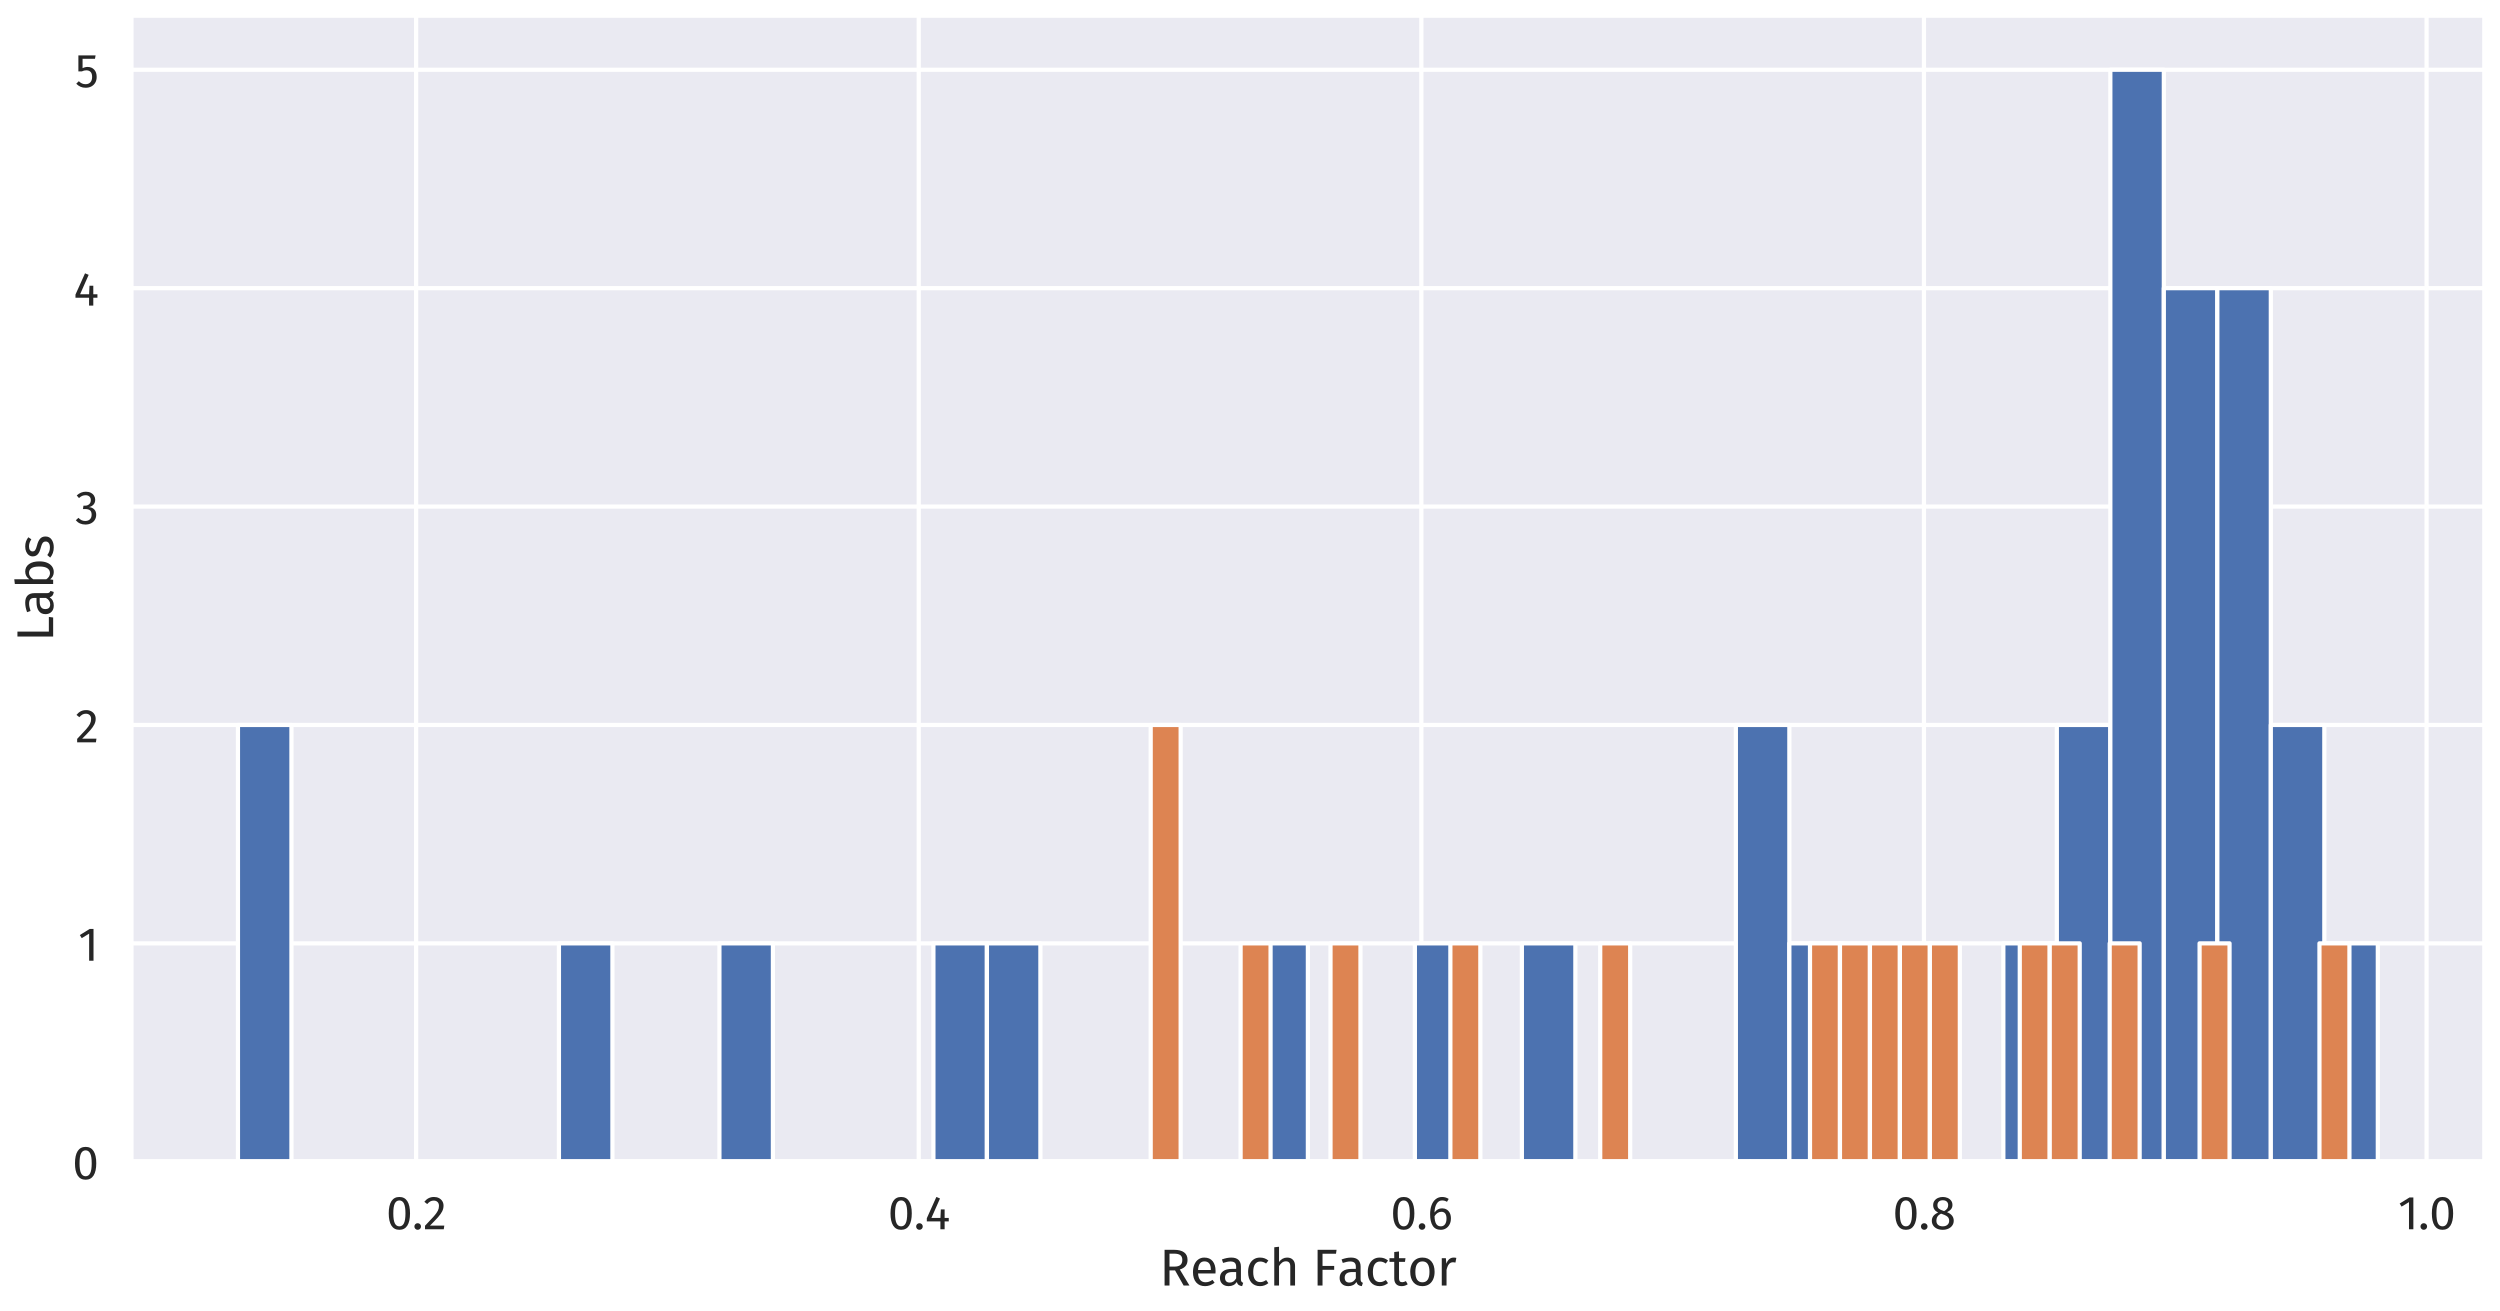 <?xml version="1.0" encoding="utf-8" standalone="no"?>
<!DOCTYPE svg PUBLIC "-//W3C//DTD SVG 1.1//EN"
  "http://www.w3.org/Graphics/SVG/1.1/DTD/svg11.dtd">
<svg height="621.797pt" version="1.1" viewBox="0 0 1185.287 621.797" width="1185.287pt" xmlns="http://www.w3.org/2000/svg" xmlns:xlink="http://www.w3.org/1999/xlink">
 <defs>
  <style type="text/css">*{stroke-linecap:butt;stroke-linejoin:round;}</style>
 </defs>
 <g id="figure_1">
  <g id="patch_1">
   <path d="M 0 621.797 
L 1185.287 621.797 
L 1185.287 0 
L 0 0 
z
" style="fill:#ffffff;"/>
  </g>
  <g id="axes_1">
   <g id="patch_2">
    <path d="M 62.087 550.8 
L 1178.087 550.8 
L 1178.087 7.2 
L 62.087 7.2 
z
" style="fill:#eaeaf2;"/>
   </g>
   <g id="matplotlib.axis_1">
    <g id="xtick_1">
     <g id="line2d_1">
      <path clip-path="url(#pd896077e9e)" d="M 197.29 550.8 
L 197.29 7.2 
" style="fill:none;stroke:#ffffff;stroke-linecap:round;stroke-width:2;"/>
     </g>
     <g id="text_1">
      <!-- 0.2 -->
      <g style="fill:#262626;" transform="translate(183.067 582.8)scale(0.22 -0.22)">
       <defs>
        <path d="M 1786 4346 
Q 2496 4346 2857 3779 
Q 3219 3213 3219 2138 
Q 3219 1062 2857 492 
Q 2496 -77 1786 -77 
Q 1075 -77 713 492 
Q 352 1062 352 2138 
Q 352 3213 713 3779 
Q 1075 4346 1786 4346 
z
M 1786 3878 
Q 1370 3878 1168 3468 
Q 966 3059 966 2138 
Q 966 1216 1168 803 
Q 1370 390 1786 390 
Q 2195 390 2400 803 
Q 2605 1216 2605 2138 
Q 2605 3053 2400 3465 
Q 2195 3878 1786 3878 
z
" id="FiraSans-Regular-30" transform="scale(0.016)"/>
        <path d="M 762 813 
Q 954 813 1082 685 
Q 1210 557 1210 371 
Q 1210 186 1082 54 
Q 954 -77 762 -77 
Q 576 -77 448 54 
Q 320 186 320 371 
Q 320 557 448 685 
Q 576 813 762 813 
z
" id="FiraSans-Regular-2e" transform="scale(0.016)"/>
        <path d="M 1459 4346 
Q 1843 4346 2134 4192 
Q 2426 4038 2586 3772 
Q 2746 3507 2746 3174 
Q 2746 2784 2570 2425 
Q 2394 2067 2029 1651 
Q 1664 1235 922 493 
L 2848 493 
L 2778 0 
L 250 0 
L 250 467 
Q 1107 1357 1465 1769 
Q 1824 2182 1977 2489 
Q 2131 2797 2131 3149 
Q 2131 3482 1939 3670 
Q 1747 3859 1427 3859 
Q 1165 3859 966 3750 
Q 768 3642 544 3392 
L 160 3699 
Q 422 4026 742 4186 
Q 1062 4346 1459 4346 
z
" id="FiraSans-Regular-32" transform="scale(0.016)"/>
       </defs>
       <use xlink:href="#FiraSans-Regular-30"/>
       <use x="55.8" xlink:href="#FiraSans-Regular-2e"/>
       <use x="79.8" xlink:href="#FiraSans-Regular-32"/>
      </g>
     </g>
    </g>
    <g id="xtick_2">
     <g id="line2d_2">
      <path clip-path="url(#pd896077e9e)" d="M 435.586 550.8 
L 435.586 7.2 
" style="fill:none;stroke:#ffffff;stroke-linecap:round;stroke-width:2;"/>
     </g>
     <g id="text_2">
      <!-- 0.4 -->
      <g style="fill:#262626;" transform="translate(420.956 582.8)scale(0.22 -0.22)">
       <defs>
        <path d="M 3213 1523 
L 3213 1056 
L 2656 1056 
L 2656 0 
L 2086 0 
L 2086 1056 
L 256 1056 
L 256 1478 
L 1542 4346 
L 2035 4141 
L 877 1523 
L 2093 1523 
L 2144 2675 
L 2656 2675 
L 2656 1523 
L 3213 1523 
z
" id="FiraSans-Regular-34" transform="scale(0.016)"/>
       </defs>
       <use xlink:href="#FiraSans-Regular-30"/>
       <use x="55.8" xlink:href="#FiraSans-Regular-2e"/>
       <use x="79.8" xlink:href="#FiraSans-Regular-34"/>
      </g>
     </g>
    </g>
    <g id="xtick_3">
     <g id="line2d_3">
      <path clip-path="url(#pd896077e9e)" d="M 673.882 550.8 
L 673.882 7.2 
" style="fill:none;stroke:#ffffff;stroke-linecap:round;stroke-width:2;"/>
     </g>
     <g id="text_3">
      <!-- 0.6 -->
      <g style="fill:#262626;" transform="translate(659.242 582.8)scale(0.22 -0.22)">
       <defs>
        <path d="M 1971 2816 
Q 2298 2816 2566 2662 
Q 2835 2509 2995 2201 
Q 3155 1894 3155 1453 
Q 3155 998 2972 649 
Q 2790 301 2480 112 
Q 2170 -77 1792 -77 
Q 1043 -77 697 476 
Q 352 1030 352 2010 
Q 352 2707 547 3235 
Q 742 3763 1107 4054 
Q 1472 4346 1971 4346 
Q 2458 4346 2854 4083 
L 2624 3693 
Q 2323 3878 1965 3878 
Q 1504 3878 1235 3436 
Q 966 2995 941 2253 
Q 1338 2816 1971 2816 
z
M 1792 390 
Q 2163 390 2361 672 
Q 2560 954 2560 1434 
Q 2560 2349 1869 2349 
Q 1587 2349 1350 2192 
Q 1114 2035 947 1760 
Q 966 1056 1168 723 
Q 1370 390 1792 390 
z
" id="FiraSans-Regular-36" transform="scale(0.016)"/>
       </defs>
       <use xlink:href="#FiraSans-Regular-30"/>
       <use x="55.8" xlink:href="#FiraSans-Regular-2e"/>
       <use x="79.8" xlink:href="#FiraSans-Regular-36"/>
      </g>
     </g>
    </g>
    <g id="xtick_4">
     <g id="line2d_4">
      <path clip-path="url(#pd896077e9e)" d="M 912.178 550.8 
L 912.178 7.2 
" style="fill:none;stroke:#ffffff;stroke-linecap:round;stroke-width:2;"/>
     </g>
     <g id="text_4">
      <!-- 0.8 -->
      <g style="fill:#262626;" transform="translate(897.34 582.8)scale(0.22 -0.22)">
       <defs>
        <path d="M 2336 2298 
Q 3238 1933 3238 1146 
Q 3238 794 3049 515 
Q 2861 237 2521 80 
Q 2182 -77 1754 -77 
Q 1318 -77 985 76 
Q 653 230 470 505 
Q 288 781 288 1133 
Q 288 1530 502 1798 
Q 717 2067 1133 2246 
Q 794 2419 630 2665 
Q 467 2912 467 3245 
Q 467 3590 649 3840 
Q 832 4090 1129 4218 
Q 1427 4346 1766 4346 
Q 2099 4346 2396 4224 
Q 2694 4102 2880 3856 
Q 3066 3610 3066 3264 
Q 3066 2944 2886 2713 
Q 2707 2483 2336 2298 
z
M 1766 3904 
Q 1434 3904 1238 3731 
Q 1043 3558 1043 3238 
Q 1043 2931 1232 2771 
Q 1421 2611 1837 2477 
L 1946 2438 
Q 2234 2605 2362 2790 
Q 2490 2976 2490 3245 
Q 2490 3546 2301 3725 
Q 2112 3904 1766 3904 
z
M 1760 390 
Q 2157 390 2390 595 
Q 2624 800 2624 1139 
Q 2624 1370 2534 1526 
Q 2445 1683 2246 1801 
Q 2048 1920 1690 2042 
L 1530 2099 
Q 1210 1946 1056 1712 
Q 902 1478 902 1133 
Q 902 781 1132 585 
Q 1363 390 1760 390 
z
" id="FiraSans-Regular-38" transform="scale(0.016)"/>
       </defs>
       <use xlink:href="#FiraSans-Regular-30"/>
       <use x="55.8" xlink:href="#FiraSans-Regular-2e"/>
       <use x="79.8" xlink:href="#FiraSans-Regular-38"/>
      </g>
     </g>
    </g>
    <g id="xtick_5">
     <g id="line2d_5">
      <path clip-path="url(#pd896077e9e)" d="M 1150.474 550.8 
L 1150.474 7.2 
" style="fill:none;stroke:#ffffff;stroke-linecap:round;stroke-width:2;"/>
     </g>
     <g id="text_5">
      <!-- 1.0 -->
      <g style="fill:#262626;" transform="translate(1136.934 582.8)scale(0.22 -0.22)">
       <defs>
        <path d="M 2067 4282 
L 2067 0 
L 1478 0 
L 1478 3654 
L 480 3046 
L 224 3462 
L 1549 4282 
L 2067 4282 
z
" id="FiraSans-Regular-31" transform="scale(0.016)"/>
       </defs>
       <use xlink:href="#FiraSans-Regular-31"/>
       <use x="43.3" xlink:href="#FiraSans-Regular-2e"/>
       <use x="67.3" xlink:href="#FiraSans-Regular-30"/>
      </g>
     </g>
    </g>
    <g id="text_6">
     <!-- Reach Factor -->
     <g style="fill:#262626;" transform="translate(549.684 609.485)scale(0.24 -0.24)">
      <defs>
       <path d="M 1933 1869 
L 1248 1869 
L 1248 0 
L 640 0 
L 640 4410 
L 1798 4410 
Q 2624 4410 3049 4096 
Q 3475 3782 3475 3162 
Q 3475 2701 3238 2413 
Q 3002 2125 2522 1978 
L 3712 0 
L 2989 0 
L 1933 1869 
z
M 1862 2336 
Q 2342 2336 2585 2531 
Q 2829 2726 2829 3162 
Q 2829 3571 2582 3753 
Q 2336 3936 1792 3936 
L 1248 3936 
L 1248 2336 
L 1862 2336 
z
" id="FiraSans-Regular-52" transform="scale(0.016)"/>
       <path d="M 3155 1786 
Q 3155 1638 3142 1485 
L 992 1485 
Q 1030 928 1273 665 
Q 1517 403 1901 403 
Q 2144 403 2349 473 
Q 2554 544 2778 698 
L 3034 346 
Q 2496 -77 1856 -77 
Q 1152 -77 758 384 
Q 365 845 365 1651 
Q 365 2176 534 2582 
Q 704 2989 1021 3219 
Q 1338 3450 1766 3450 
Q 2438 3450 2796 3008 
Q 3155 2566 3155 1786 
z
M 2573 1958 
Q 2573 2458 2374 2720 
Q 2176 2982 1779 2982 
Q 1056 2982 992 1920 
L 2573 1920 
L 2573 1958 
z
" id="FiraSans-Regular-65" transform="scale(0.016)"/>
       <path d="M 2880 787 
Q 2880 582 2950 483 
Q 3021 384 3162 333 
L 3027 -77 
Q 2765 -45 2605 70 
Q 2445 186 2368 429 
Q 2029 -77 1363 -77 
Q 864 -77 576 204 
Q 288 486 288 941 
Q 288 1478 675 1766 
Q 1062 2054 1773 2054 
L 2291 2054 
L 2291 2304 
Q 2291 2662 2118 2816 
Q 1946 2970 1587 2970 
Q 1216 2970 678 2790 
L 531 3219 
Q 1158 3450 1696 3450 
Q 2291 3450 2585 3158 
Q 2880 2867 2880 2330 
L 2880 787 
z
M 1498 365 
Q 2003 365 2291 890 
L 2291 1664 
L 1850 1664 
Q 915 1664 915 973 
Q 915 672 1062 518 
Q 1210 365 1498 365 
z
" id="FiraSans-Regular-61" transform="scale(0.016)"/>
       <path d="M 1837 3450 
Q 2138 3450 2387 3363 
Q 2637 3277 2867 3085 
L 2586 2714 
Q 2406 2842 2236 2902 
Q 2067 2963 1862 2963 
Q 1453 2963 1225 2636 
Q 998 2310 998 1670 
Q 998 1030 1222 726 
Q 1446 422 1862 422 
Q 2061 422 2227 483 
Q 2394 544 2598 678 
L 2867 294 
Q 2406 -77 1837 -77 
Q 1152 -77 758 384 
Q 365 845 365 1658 
Q 365 2195 544 2598 
Q 723 3002 1052 3226 
Q 1382 3450 1837 3450 
z
" id="FiraSans-Regular-63" transform="scale(0.016)"/>
       <path d="M 2195 3450 
Q 2656 3450 2915 3174 
Q 3174 2899 3174 2419 
L 3174 0 
L 2586 0 
L 2586 2336 
Q 2586 2694 2448 2841 
Q 2310 2989 2048 2989 
Q 1786 2989 1581 2835 
Q 1376 2682 1197 2400 
L 1197 0 
L 608 0 
L 608 4723 
L 1197 4787 
L 1197 2906 
Q 1594 3450 2195 3450 
z
" id="FiraSans-Regular-68" transform="scale(0.016)"/>
       <path id="FiraSans-Regular-20" transform="scale(0.016)"/>
       <path d="M 640 0 
L 640 4410 
L 2982 4410 
L 2912 3923 
L 1248 3923 
L 1248 2419 
L 2688 2419 
L 2688 1939 
L 1248 1939 
L 1248 0 
L 640 0 
z
" id="FiraSans-Regular-46" transform="scale(0.016)"/>
       <path d="M 2310 154 
Q 1978 -77 1555 -77 
Q 1126 -77 886 169 
Q 646 416 646 883 
L 646 2918 
L 58 2918 
L 58 3373 
L 646 3373 
L 646 4134 
L 1235 4205 
L 1235 3373 
L 2035 3373 
L 1971 2918 
L 1235 2918 
L 1235 909 
Q 1235 646 1328 528 
Q 1421 410 1638 410 
Q 1837 410 2086 544 
L 2310 154 
z
" id="FiraSans-Regular-74" transform="scale(0.016)"/>
       <path d="M 1875 3450 
Q 2586 3450 2979 2976 
Q 3373 2502 3373 1690 
Q 3373 1165 3193 765 
Q 3014 365 2675 144 
Q 2336 -77 1869 -77 
Q 1158 -77 761 396 
Q 365 870 365 1683 
Q 365 2208 544 2608 
Q 723 3008 1062 3229 
Q 1402 3450 1875 3450 
z
M 1875 2976 
Q 998 2976 998 1683 
Q 998 397 1869 397 
Q 2739 397 2739 1690 
Q 2739 2976 1875 2976 
z
" id="FiraSans-Regular-6f" transform="scale(0.016)"/>
       <path d="M 2074 3450 
Q 2253 3450 2406 3411 
L 2298 2835 
Q 2144 2874 2003 2874 
Q 1690 2874 1498 2643 
Q 1306 2413 1197 1926 
L 1197 0 
L 608 0 
L 608 3373 
L 1114 3373 
L 1171 2688 
Q 1306 3066 1536 3258 
Q 1766 3450 2074 3450 
z
" id="FiraSans-Regular-72" transform="scale(0.016)"/>
      </defs>
      <use xlink:href="#FiraSans-Regular-52"/>
      <use x="60.5" xlink:href="#FiraSans-Regular-65"/>
      <use x="115" xlink:href="#FiraSans-Regular-61"/>
      <use x="169.4" xlink:href="#FiraSans-Regular-63"/>
      <use x="217.2" xlink:href="#FiraSans-Regular-68"/>
      <use x="275.8" xlink:href="#FiraSans-Regular-20"/>
      <use x="302.3" xlink:href="#FiraSans-Regular-46"/>
      <use x="351.4" xlink:href="#FiraSans-Regular-61"/>
      <use x="405.8" xlink:href="#FiraSans-Regular-63"/>
      <use x="453.6" xlink:href="#FiraSans-Regular-74"/>
      <use x="489.7" xlink:href="#FiraSans-Regular-6f"/>
      <use x="548.1" xlink:href="#FiraSans-Regular-72"/>
     </g>
    </g>
   </g>
   <g id="matplotlib.axis_2">
    <g id="ytick_1">
     <g id="line2d_6">
      <path clip-path="url(#pd896077e9e)" d="M 62.087 550.8 
L 1178.087 550.8 
" style="fill:none;stroke:#ffffff;stroke-linecap:round;stroke-width:2;"/>
     </g>
     <g id="text_7">
      <!-- 0 -->
      <g style="fill:#262626;" transform="translate(34.311 559.05)scale(0.22 -0.22)">
       <use xlink:href="#FiraSans-Regular-30"/>
      </g>
     </g>
    </g>
    <g id="ytick_2">
     <g id="line2d_7">
      <path clip-path="url(#pd896077e9e)" d="M 62.087 447.257 
L 1178.087 447.257 
" style="fill:none;stroke:#ffffff;stroke-linecap:round;stroke-width:2;"/>
     </g>
     <g id="text_8">
      <!-- 1 -->
      <g style="fill:#262626;" transform="translate(37.061 455.507)scale(0.22 -0.22)">
       <use xlink:href="#FiraSans-Regular-31"/>
      </g>
     </g>
    </g>
    <g id="ytick_3">
     <g id="line2d_8">
      <path clip-path="url(#pd896077e9e)" d="M 62.087 343.714 
L 1178.087 343.714 
" style="fill:none;stroke:#ffffff;stroke-linecap:round;stroke-width:2;"/>
     </g>
     <g id="text_9">
      <!-- 2 -->
      <g style="fill:#262626;" transform="translate(35.697 351.964)scale(0.22 -0.22)">
       <use xlink:href="#FiraSans-Regular-32"/>
      </g>
     </g>
    </g>
    <g id="ytick_4">
     <g id="line2d_9">
      <path clip-path="url(#pd896077e9e)" d="M 62.087 240.171 
L 1178.087 240.171 
" style="fill:none;stroke:#ffffff;stroke-linecap:round;stroke-width:2;"/>
     </g>
     <g id="text_10">
      <!-- 3 -->
      <g style="fill:#262626;" transform="translate(35.607 248.421)scale(0.22 -0.22)">
       <defs>
        <path d="M 1440 4346 
Q 1837 4346 2121 4198 
Q 2406 4051 2556 3801 
Q 2707 3552 2707 3258 
Q 2707 2867 2480 2614 
Q 2253 2362 1875 2272 
Q 2304 2234 2573 1965 
Q 2842 1696 2842 1235 
Q 2842 864 2662 563 
Q 2483 262 2150 92 
Q 1818 -77 1382 -77 
Q 992 -77 665 67 
Q 339 211 96 499 
L 448 826 
Q 659 608 880 505 
Q 1101 403 1363 403 
Q 1766 403 1996 630 
Q 2227 858 2227 1242 
Q 2227 1664 2009 1837 
Q 1792 2010 1376 2010 
L 1056 2010 
L 1126 2464 
L 1344 2464 
Q 1677 2464 1897 2662 
Q 2118 2861 2118 3219 
Q 2118 3520 1926 3696 
Q 1734 3872 1408 3872 
Q 1158 3872 950 3782 
Q 742 3693 525 3488 
L 218 3840 
Q 762 4346 1440 4346 
z
" id="FiraSans-Regular-33" transform="scale(0.016)"/>
       </defs>
       <use xlink:href="#FiraSans-Regular-33"/>
      </g>
     </g>
    </g>
    <g id="ytick_5">
     <g id="line2d_10">
      <path clip-path="url(#pd896077e9e)" d="M 62.087 136.629 
L 1178.087 136.629 
" style="fill:none;stroke:#ffffff;stroke-linecap:round;stroke-width:2;"/>
     </g>
     <g id="text_11">
      <!-- 4 -->
      <g style="fill:#262626;" transform="translate(34.882 144.879)scale(0.22 -0.22)">
       <use xlink:href="#FiraSans-Regular-34"/>
      </g>
     </g>
    </g>
    <g id="ytick_6">
     <g id="line2d_11">
      <path clip-path="url(#pd896077e9e)" d="M 62.087 33.086 
L 1178.087 33.086 
" style="fill:none;stroke:#ffffff;stroke-linecap:round;stroke-width:2;"/>
     </g>
     <g id="text_12">
      <!-- 5 -->
      <g style="fill:#262626;" transform="translate(35.566 41.336)scale(0.22 -0.22)">
       <defs>
        <path d="M 2688 3821 
L 1018 3821 
L 1018 2560 
Q 1344 2726 1702 2726 
Q 2253 2726 2585 2364 
Q 2918 2003 2918 1370 
Q 2918 947 2732 617 
Q 2547 288 2211 105 
Q 1875 -77 1434 -77 
Q 1043 -77 736 60 
Q 429 198 166 467 
L 512 806 
Q 717 602 934 502 
Q 1152 403 1427 403 
Q 1837 403 2070 659 
Q 2304 915 2304 1382 
Q 2304 1850 2093 2061 
Q 1882 2272 1523 2272 
Q 1357 2272 1216 2237 
Q 1075 2202 915 2125 
L 454 2125 
L 454 4282 
L 2771 4282 
L 2688 3821 
z
" id="FiraSans-Regular-35" transform="scale(0.016)"/>
       </defs>
       <use xlink:href="#FiraSans-Regular-35"/>
      </g>
     </g>
    </g>
    <g id="text_13">
     <!-- Labs -->
     <g style="fill:#262626;" transform="translate(25.2 304.238)rotate(-90)scale(0.24 -0.24)">
      <defs>
       <path d="M 1248 4410 
L 1248 531 
L 3059 531 
L 2989 0 
L 640 0 
L 640 4410 
L 1248 4410 
z
" id="FiraSans-Regular-4c" transform="scale(0.016)"/>
       <path d="M 2150 3450 
Q 2726 3450 3065 2986 
Q 3405 2522 3405 1690 
Q 3405 1165 3245 765 
Q 3085 365 2784 144 
Q 2483 -77 2080 -77 
Q 1549 -77 1184 371 
L 1126 0 
L 608 0 
L 608 4730 
L 1197 4800 
L 1197 2950 
Q 1562 3450 2150 3450 
z
M 1939 390 
Q 2330 390 2550 707 
Q 2771 1024 2771 1690 
Q 2771 2374 2566 2678 
Q 2362 2982 1984 2982 
Q 1536 2982 1197 2458 
L 1197 845 
Q 1331 634 1526 512 
Q 1722 390 1939 390 
z
" id="FiraSans-Regular-62" transform="scale(0.016)"/>
       <path d="M 1523 3450 
Q 1869 3450 2144 3354 
Q 2419 3258 2669 3066 
L 2419 2694 
Q 2189 2842 1981 2912 
Q 1773 2982 1542 2982 
Q 1254 2982 1088 2864 
Q 922 2746 922 2541 
Q 922 2336 1078 2221 
Q 1235 2106 1645 1997 
Q 2208 1856 2486 1613 
Q 2765 1370 2765 947 
Q 2765 448 2377 185 
Q 1990 -77 1434 -77 
Q 666 -77 160 365 
L 474 723 
Q 902 397 1421 397 
Q 1754 397 1949 534 
Q 2144 672 2144 909 
Q 2144 1082 2073 1187 
Q 2003 1293 1830 1373 
Q 1658 1453 1325 1542 
Q 787 1683 547 1920 
Q 307 2157 307 2522 
Q 307 2784 464 2998 
Q 621 3213 899 3331 
Q 1178 3450 1523 3450 
z
" id="FiraSans-Regular-73" transform="scale(0.016)"/>
      </defs>
      <use xlink:href="#FiraSans-Regular-4c"/>
      <use x="49.8" xlink:href="#FiraSans-Regular-61"/>
      <use x="104.2" xlink:href="#FiraSans-Regular-62"/>
      <use x="163.6" xlink:href="#FiraSans-Regular-73"/>
     </g>
    </g>
   </g>
   <g id="patch_3">
    <path clip-path="url(#pd896077e9e)" d="M 112.814 550.8 
L 138.177 550.8 
L 138.177 343.714 
L 112.814 343.714 
z
" style="fill:#4c72b0;stroke:#ffffff;stroke-linejoin:miter;stroke-width:2;"/>
   </g>
   <g id="patch_4">
    <path clip-path="url(#pd896077e9e)" d="M 138.177 550.8 
L 163.541 550.8 
L 163.541 550.8 
L 138.177 550.8 
z
" style="fill:#4c72b0;stroke:#ffffff;stroke-linejoin:miter;stroke-width:2;"/>
   </g>
   <g id="patch_5">
    <path clip-path="url(#pd896077e9e)" d="M 163.541 550.8 
L 188.905 550.8 
L 188.905 550.8 
L 163.541 550.8 
z
" style="fill:#4c72b0;stroke:#ffffff;stroke-linejoin:miter;stroke-width:2;"/>
   </g>
   <g id="patch_6">
    <path clip-path="url(#pd896077e9e)" d="M 188.905 550.8 
L 214.268 550.8 
L 214.268 550.8 
L 188.905 550.8 
z
" style="fill:#4c72b0;stroke:#ffffff;stroke-linejoin:miter;stroke-width:2;"/>
   </g>
   <g id="patch_7">
    <path clip-path="url(#pd896077e9e)" d="M 214.268 550.8 
L 239.632 550.8 
L 239.632 550.8 
L 214.268 550.8 
z
" style="fill:#4c72b0;stroke:#ffffff;stroke-linejoin:miter;stroke-width:2;"/>
   </g>
   <g id="patch_8">
    <path clip-path="url(#pd896077e9e)" d="M 239.632 550.8 
L 264.996 550.8 
L 264.996 550.8 
L 239.632 550.8 
z
" style="fill:#4c72b0;stroke:#ffffff;stroke-linejoin:miter;stroke-width:2;"/>
   </g>
   <g id="patch_9">
    <path clip-path="url(#pd896077e9e)" d="M 264.996 550.8 
L 290.359 550.8 
L 290.359 447.257 
L 264.996 447.257 
z
" style="fill:#4c72b0;stroke:#ffffff;stroke-linejoin:miter;stroke-width:2;"/>
   </g>
   <g id="patch_10">
    <path clip-path="url(#pd896077e9e)" d="M 290.359 550.8 
L 315.723 550.8 
L 315.723 550.8 
L 290.359 550.8 
z
" style="fill:#4c72b0;stroke:#ffffff;stroke-linejoin:miter;stroke-width:2;"/>
   </g>
   <g id="patch_11">
    <path clip-path="url(#pd896077e9e)" d="M 315.723 550.8 
L 341.087 550.8 
L 341.087 550.8 
L 315.723 550.8 
z
" style="fill:#4c72b0;stroke:#ffffff;stroke-linejoin:miter;stroke-width:2;"/>
   </g>
   <g id="patch_12">
    <path clip-path="url(#pd896077e9e)" d="M 341.087 550.8 
L 366.45 550.8 
L 366.45 447.257 
L 341.087 447.257 
z
" style="fill:#4c72b0;stroke:#ffffff;stroke-linejoin:miter;stroke-width:2;"/>
   </g>
   <g id="patch_13">
    <path clip-path="url(#pd896077e9e)" d="M 366.45 550.8 
L 391.814 550.8 
L 391.814 550.8 
L 366.45 550.8 
z
" style="fill:#4c72b0;stroke:#ffffff;stroke-linejoin:miter;stroke-width:2;"/>
   </g>
   <g id="patch_14">
    <path clip-path="url(#pd896077e9e)" d="M 391.814 550.8 
L 417.177 550.8 
L 417.177 550.8 
L 391.814 550.8 
z
" style="fill:#4c72b0;stroke:#ffffff;stroke-linejoin:miter;stroke-width:2;"/>
   </g>
   <g id="patch_15">
    <path clip-path="url(#pd896077e9e)" d="M 417.177 550.8 
L 442.541 550.8 
L 442.541 550.8 
L 417.177 550.8 
z
" style="fill:#4c72b0;stroke:#ffffff;stroke-linejoin:miter;stroke-width:2;"/>
   </g>
   <g id="patch_16">
    <path clip-path="url(#pd896077e9e)" d="M 442.541 550.8 
L 467.905 550.8 
L 467.905 447.257 
L 442.541 447.257 
z
" style="fill:#4c72b0;stroke:#ffffff;stroke-linejoin:miter;stroke-width:2;"/>
   </g>
   <g id="patch_17">
    <path clip-path="url(#pd896077e9e)" d="M 467.905 550.8 
L 493.268 550.8 
L 493.268 447.257 
L 467.905 447.257 
z
" style="fill:#4c72b0;stroke:#ffffff;stroke-linejoin:miter;stroke-width:2;"/>
   </g>
   <g id="patch_18">
    <path clip-path="url(#pd896077e9e)" d="M 493.268 550.8 
L 518.632 550.8 
L 518.632 550.8 
L 493.268 550.8 
z
" style="fill:#4c72b0;stroke:#ffffff;stroke-linejoin:miter;stroke-width:2;"/>
   </g>
   <g id="patch_19">
    <path clip-path="url(#pd896077e9e)" d="M 518.632 550.8 
L 543.996 550.8 
L 543.996 550.8 
L 518.632 550.8 
z
" style="fill:#4c72b0;stroke:#ffffff;stroke-linejoin:miter;stroke-width:2;"/>
   </g>
   <g id="patch_20">
    <path clip-path="url(#pd896077e9e)" d="M 543.996 550.8 
L 569.359 550.8 
L 569.359 550.8 
L 543.996 550.8 
z
" style="fill:#4c72b0;stroke:#ffffff;stroke-linejoin:miter;stroke-width:2;"/>
   </g>
   <g id="patch_21">
    <path clip-path="url(#pd896077e9e)" d="M 569.359 550.8 
L 594.723 550.8 
L 594.723 550.8 
L 569.359 550.8 
z
" style="fill:#4c72b0;stroke:#ffffff;stroke-linejoin:miter;stroke-width:2;"/>
   </g>
   <g id="patch_22">
    <path clip-path="url(#pd896077e9e)" d="M 594.723 550.8 
L 620.087 550.8 
L 620.087 447.257 
L 594.723 447.257 
z
" style="fill:#4c72b0;stroke:#ffffff;stroke-linejoin:miter;stroke-width:2;"/>
   </g>
   <g id="patch_23">
    <path clip-path="url(#pd896077e9e)" d="M 620.087 550.8 
L 645.45 550.8 
L 645.45 550.8 
L 620.087 550.8 
z
" style="fill:#4c72b0;stroke:#ffffff;stroke-linejoin:miter;stroke-width:2;"/>
   </g>
   <g id="patch_24">
    <path clip-path="url(#pd896077e9e)" d="M 645.45 550.8 
L 670.814 550.8 
L 670.814 550.8 
L 645.45 550.8 
z
" style="fill:#4c72b0;stroke:#ffffff;stroke-linejoin:miter;stroke-width:2;"/>
   </g>
   <g id="patch_25">
    <path clip-path="url(#pd896077e9e)" d="M 670.814 550.8 
L 696.177 550.8 
L 696.177 447.257 
L 670.814 447.257 
z
" style="fill:#4c72b0;stroke:#ffffff;stroke-linejoin:miter;stroke-width:2;"/>
   </g>
   <g id="patch_26">
    <path clip-path="url(#pd896077e9e)" d="M 696.177 550.8 
L 721.541 550.8 
L 721.541 550.8 
L 696.177 550.8 
z
" style="fill:#4c72b0;stroke:#ffffff;stroke-linejoin:miter;stroke-width:2;"/>
   </g>
   <g id="patch_27">
    <path clip-path="url(#pd896077e9e)" d="M 721.541 550.8 
L 746.905 550.8 
L 746.905 447.257 
L 721.541 447.257 
z
" style="fill:#4c72b0;stroke:#ffffff;stroke-linejoin:miter;stroke-width:2;"/>
   </g>
   <g id="patch_28">
    <path clip-path="url(#pd896077e9e)" d="M 746.905 550.8 
L 772.268 550.8 
L 772.268 550.8 
L 746.905 550.8 
z
" style="fill:#4c72b0;stroke:#ffffff;stroke-linejoin:miter;stroke-width:2;"/>
   </g>
   <g id="patch_29">
    <path clip-path="url(#pd896077e9e)" d="M 772.268 550.8 
L 797.632 550.8 
L 797.632 550.8 
L 772.268 550.8 
z
" style="fill:#4c72b0;stroke:#ffffff;stroke-linejoin:miter;stroke-width:2;"/>
   </g>
   <g id="patch_30">
    <path clip-path="url(#pd896077e9e)" d="M 797.632 550.8 
L 822.996 550.8 
L 822.996 550.8 
L 797.632 550.8 
z
" style="fill:#4c72b0;stroke:#ffffff;stroke-linejoin:miter;stroke-width:2;"/>
   </g>
   <g id="patch_31">
    <path clip-path="url(#pd896077e9e)" d="M 822.996 550.8 
L 848.359 550.8 
L 848.359 343.714 
L 822.996 343.714 
z
" style="fill:#4c72b0;stroke:#ffffff;stroke-linejoin:miter;stroke-width:2;"/>
   </g>
   <g id="patch_32">
    <path clip-path="url(#pd896077e9e)" d="M 848.359 550.8 
L 873.723 550.8 
L 873.723 447.257 
L 848.359 447.257 
z
" style="fill:#4c72b0;stroke:#ffffff;stroke-linejoin:miter;stroke-width:2;"/>
   </g>
   <g id="patch_33">
    <path clip-path="url(#pd896077e9e)" d="M 873.723 550.8 
L 899.087 550.8 
L 899.087 550.8 
L 873.723 550.8 
z
" style="fill:#4c72b0;stroke:#ffffff;stroke-linejoin:miter;stroke-width:2;"/>
   </g>
   <g id="patch_34">
    <path clip-path="url(#pd896077e9e)" d="M 899.087 550.8 
L 924.45 550.8 
L 924.45 550.8 
L 899.087 550.8 
z
" style="fill:#4c72b0;stroke:#ffffff;stroke-linejoin:miter;stroke-width:2;"/>
   </g>
   <g id="patch_35">
    <path clip-path="url(#pd896077e9e)" d="M 924.45 550.8 
L 949.814 550.8 
L 949.814 550.8 
L 924.45 550.8 
z
" style="fill:#4c72b0;stroke:#ffffff;stroke-linejoin:miter;stroke-width:2;"/>
   </g>
   <g id="patch_36">
    <path clip-path="url(#pd896077e9e)" d="M 949.814 550.8 
L 975.177 550.8 
L 975.177 447.257 
L 949.814 447.257 
z
" style="fill:#4c72b0;stroke:#ffffff;stroke-linejoin:miter;stroke-width:2;"/>
   </g>
   <g id="patch_37">
    <path clip-path="url(#pd896077e9e)" d="M 975.177 550.8 
L 1000.541 550.8 
L 1000.541 343.714 
L 975.177 343.714 
z
" style="fill:#4c72b0;stroke:#ffffff;stroke-linejoin:miter;stroke-width:2;"/>
   </g>
   <g id="patch_38">
    <path clip-path="url(#pd896077e9e)" d="M 1000.541 550.8 
L 1025.905 550.8 
L 1025.905 33.086 
L 1000.541 33.086 
z
" style="fill:#4c72b0;stroke:#ffffff;stroke-linejoin:miter;stroke-width:2;"/>
   </g>
   <g id="patch_39">
    <path clip-path="url(#pd896077e9e)" d="M 1025.905 550.8 
L 1051.268 550.8 
L 1051.268 136.629 
L 1025.905 136.629 
z
" style="fill:#4c72b0;stroke:#ffffff;stroke-linejoin:miter;stroke-width:2;"/>
   </g>
   <g id="patch_40">
    <path clip-path="url(#pd896077e9e)" d="M 1051.268 550.8 
L 1076.632 550.8 
L 1076.632 136.629 
L 1051.268 136.629 
z
" style="fill:#4c72b0;stroke:#ffffff;stroke-linejoin:miter;stroke-width:2;"/>
   </g>
   <g id="patch_41">
    <path clip-path="url(#pd896077e9e)" d="M 1076.632 550.8 
L 1101.996 550.8 
L 1101.996 343.714 
L 1076.632 343.714 
z
" style="fill:#4c72b0;stroke:#ffffff;stroke-linejoin:miter;stroke-width:2;"/>
   </g>
   <g id="patch_42">
    <path clip-path="url(#pd896077e9e)" d="M 1101.996 550.8 
L 1127.359 550.8 
L 1127.359 447.257 
L 1101.996 447.257 
z
" style="fill:#4c72b0;stroke:#ffffff;stroke-linejoin:miter;stroke-width:2;"/>
   </g>
   <g id="patch_43">
    <path clip-path="url(#pd896077e9e)" d="M 545.559 550.8 
L 559.768 550.8 
L 559.768 343.714 
L 545.559 343.714 
z
" style="fill:#dd8452;stroke:#ffffff;stroke-linejoin:miter;stroke-width:2;"/>
   </g>
   <g id="patch_44">
    <path clip-path="url(#pd896077e9e)" d="M 559.768 550.8 
L 573.976 550.8 
L 573.976 550.8 
L 559.768 550.8 
z
" style="fill:#dd8452;stroke:#ffffff;stroke-linejoin:miter;stroke-width:2;"/>
   </g>
   <g id="patch_45">
    <path clip-path="url(#pd896077e9e)" d="M 573.976 550.8 
L 588.185 550.8 
L 588.185 550.8 
L 573.976 550.8 
z
" style="fill:#dd8452;stroke:#ffffff;stroke-linejoin:miter;stroke-width:2;"/>
   </g>
   <g id="patch_46">
    <path clip-path="url(#pd896077e9e)" d="M 588.185 550.8 
L 602.393 550.8 
L 602.393 447.257 
L 588.185 447.257 
z
" style="fill:#dd8452;stroke:#ffffff;stroke-linejoin:miter;stroke-width:2;"/>
   </g>
   <g id="patch_47">
    <path clip-path="url(#pd896077e9e)" d="M 602.393 550.8 
L 616.601 550.8 
L 616.601 550.8 
L 602.393 550.8 
z
" style="fill:#dd8452;stroke:#ffffff;stroke-linejoin:miter;stroke-width:2;"/>
   </g>
   <g id="patch_48">
    <path clip-path="url(#pd896077e9e)" d="M 616.601 550.8 
L 630.81 550.8 
L 630.81 550.8 
L 616.601 550.8 
z
" style="fill:#dd8452;stroke:#ffffff;stroke-linejoin:miter;stroke-width:2;"/>
   </g>
   <g id="patch_49">
    <path clip-path="url(#pd896077e9e)" d="M 630.81 550.8 
L 645.018 550.8 
L 645.018 447.257 
L 630.81 447.257 
z
" style="fill:#dd8452;stroke:#ffffff;stroke-linejoin:miter;stroke-width:2;"/>
   </g>
   <g id="patch_50">
    <path clip-path="url(#pd896077e9e)" d="M 645.018 550.8 
L 659.227 550.8 
L 659.227 550.8 
L 645.018 550.8 
z
" style="fill:#dd8452;stroke:#ffffff;stroke-linejoin:miter;stroke-width:2;"/>
   </g>
   <g id="patch_51">
    <path clip-path="url(#pd896077e9e)" d="M 659.227 550.8 
L 673.435 550.8 
L 673.435 550.8 
L 659.227 550.8 
z
" style="fill:#dd8452;stroke:#ffffff;stroke-linejoin:miter;stroke-width:2;"/>
   </g>
   <g id="patch_52">
    <path clip-path="url(#pd896077e9e)" d="M 673.435 550.8 
L 687.643 550.8 
L 687.643 550.8 
L 673.435 550.8 
z
" style="fill:#dd8452;stroke:#ffffff;stroke-linejoin:miter;stroke-width:2;"/>
   </g>
   <g id="patch_53">
    <path clip-path="url(#pd896077e9e)" d="M 687.643 550.8 
L 701.852 550.8 
L 701.852 447.257 
L 687.643 447.257 
z
" style="fill:#dd8452;stroke:#ffffff;stroke-linejoin:miter;stroke-width:2;"/>
   </g>
   <g id="patch_54">
    <path clip-path="url(#pd896077e9e)" d="M 701.852 550.8 
L 716.06 550.8 
L 716.06 550.8 
L 701.852 550.8 
z
" style="fill:#dd8452;stroke:#ffffff;stroke-linejoin:miter;stroke-width:2;"/>
   </g>
   <g id="patch_55">
    <path clip-path="url(#pd896077e9e)" d="M 716.06 550.8 
L 730.269 550.8 
L 730.269 550.8 
L 716.06 550.8 
z
" style="fill:#dd8452;stroke:#ffffff;stroke-linejoin:miter;stroke-width:2;"/>
   </g>
   <g id="patch_56">
    <path clip-path="url(#pd896077e9e)" d="M 730.269 550.8 
L 744.477 550.8 
L 744.477 550.8 
L 730.269 550.8 
z
" style="fill:#dd8452;stroke:#ffffff;stroke-linejoin:miter;stroke-width:2;"/>
   </g>
   <g id="patch_57">
    <path clip-path="url(#pd896077e9e)" d="M 744.477 550.8 
L 758.686 550.8 
L 758.686 550.8 
L 744.477 550.8 
z
" style="fill:#dd8452;stroke:#ffffff;stroke-linejoin:miter;stroke-width:2;"/>
   </g>
   <g id="patch_58">
    <path clip-path="url(#pd896077e9e)" d="M 758.686 550.8 
L 772.894 550.8 
L 772.894 447.257 
L 758.686 447.257 
z
" style="fill:#dd8452;stroke:#ffffff;stroke-linejoin:miter;stroke-width:2;"/>
   </g>
   <g id="patch_59">
    <path clip-path="url(#pd896077e9e)" d="M 772.894 550.8 
L 787.102 550.8 
L 787.102 550.8 
L 772.894 550.8 
z
" style="fill:#dd8452;stroke:#ffffff;stroke-linejoin:miter;stroke-width:2;"/>
   </g>
   <g id="patch_60">
    <path clip-path="url(#pd896077e9e)" d="M 787.102 550.8 
L 801.311 550.8 
L 801.311 550.8 
L 787.102 550.8 
z
" style="fill:#dd8452;stroke:#ffffff;stroke-linejoin:miter;stroke-width:2;"/>
   </g>
   <g id="patch_61">
    <path clip-path="url(#pd896077e9e)" d="M 801.311 550.8 
L 815.519 550.8 
L 815.519 550.8 
L 801.311 550.8 
z
" style="fill:#dd8452;stroke:#ffffff;stroke-linejoin:miter;stroke-width:2;"/>
   </g>
   <g id="patch_62">
    <path clip-path="url(#pd896077e9e)" d="M 815.519 550.8 
L 829.728 550.8 
L 829.728 550.8 
L 815.519 550.8 
z
" style="fill:#dd8452;stroke:#ffffff;stroke-linejoin:miter;stroke-width:2;"/>
   </g>
   <g id="patch_63">
    <path clip-path="url(#pd896077e9e)" d="M 829.728 550.8 
L 843.936 550.8 
L 843.936 550.8 
L 829.728 550.8 
z
" style="fill:#dd8452;stroke:#ffffff;stroke-linejoin:miter;stroke-width:2;"/>
   </g>
   <g id="patch_64">
    <path clip-path="url(#pd896077e9e)" d="M 843.936 550.8 
L 858.144 550.8 
L 858.144 550.8 
L 843.936 550.8 
z
" style="fill:#dd8452;stroke:#ffffff;stroke-linejoin:miter;stroke-width:2;"/>
   </g>
   <g id="patch_65">
    <path clip-path="url(#pd896077e9e)" d="M 858.144 550.8 
L 872.353 550.8 
L 872.353 447.257 
L 858.144 447.257 
z
" style="fill:#dd8452;stroke:#ffffff;stroke-linejoin:miter;stroke-width:2;"/>
   </g>
   <g id="patch_66">
    <path clip-path="url(#pd896077e9e)" d="M 872.353 550.8 
L 886.561 550.8 
L 886.561 447.257 
L 872.353 447.257 
z
" style="fill:#dd8452;stroke:#ffffff;stroke-linejoin:miter;stroke-width:2;"/>
   </g>
   <g id="patch_67">
    <path clip-path="url(#pd896077e9e)" d="M 886.561 550.8 
L 900.77 550.8 
L 900.77 447.257 
L 886.561 447.257 
z
" style="fill:#dd8452;stroke:#ffffff;stroke-linejoin:miter;stroke-width:2;"/>
   </g>
   <g id="patch_68">
    <path clip-path="url(#pd896077e9e)" d="M 900.77 550.8 
L 914.978 550.8 
L 914.978 447.257 
L 900.77 447.257 
z
" style="fill:#dd8452;stroke:#ffffff;stroke-linejoin:miter;stroke-width:2;"/>
   </g>
   <g id="patch_69">
    <path clip-path="url(#pd896077e9e)" d="M 914.978 550.8 
L 929.186 550.8 
L 929.186 447.257 
L 914.978 447.257 
z
" style="fill:#dd8452;stroke:#ffffff;stroke-linejoin:miter;stroke-width:2;"/>
   </g>
   <g id="patch_70">
    <path clip-path="url(#pd896077e9e)" d="M 929.186 550.8 
L 943.395 550.8 
L 943.395 550.8 
L 929.186 550.8 
z
" style="fill:#dd8452;stroke:#ffffff;stroke-linejoin:miter;stroke-width:2;"/>
   </g>
   <g id="patch_71">
    <path clip-path="url(#pd896077e9e)" d="M 943.395 550.8 
L 957.603 550.8 
L 957.603 550.8 
L 943.395 550.8 
z
" style="fill:#dd8452;stroke:#ffffff;stroke-linejoin:miter;stroke-width:2;"/>
   </g>
   <g id="patch_72">
    <path clip-path="url(#pd896077e9e)" d="M 957.603 550.8 
L 971.812 550.8 
L 971.812 447.257 
L 957.603 447.257 
z
" style="fill:#dd8452;stroke:#ffffff;stroke-linejoin:miter;stroke-width:2;"/>
   </g>
   <g id="patch_73">
    <path clip-path="url(#pd896077e9e)" d="M 971.812 550.8 
L 986.02 550.8 
L 986.02 447.257 
L 971.812 447.257 
z
" style="fill:#dd8452;stroke:#ffffff;stroke-linejoin:miter;stroke-width:2;"/>
   </g>
   <g id="patch_74">
    <path clip-path="url(#pd896077e9e)" d="M 986.02 550.8 
L 1000.228 550.8 
L 1000.228 550.8 
L 986.02 550.8 
z
" style="fill:#dd8452;stroke:#ffffff;stroke-linejoin:miter;stroke-width:2;"/>
   </g>
   <g id="patch_75">
    <path clip-path="url(#pd896077e9e)" d="M 1000.228 550.8 
L 1014.437 550.8 
L 1014.437 447.257 
L 1000.228 447.257 
z
" style="fill:#dd8452;stroke:#ffffff;stroke-linejoin:miter;stroke-width:2;"/>
   </g>
   <g id="patch_76">
    <path clip-path="url(#pd896077e9e)" d="M 1014.437 550.8 
L 1028.645 550.8 
L 1028.645 550.8 
L 1014.437 550.8 
z
" style="fill:#dd8452;stroke:#ffffff;stroke-linejoin:miter;stroke-width:2;"/>
   </g>
   <g id="patch_77">
    <path clip-path="url(#pd896077e9e)" d="M 1028.645 550.8 
L 1042.854 550.8 
L 1042.854 550.8 
L 1028.645 550.8 
z
" style="fill:#dd8452;stroke:#ffffff;stroke-linejoin:miter;stroke-width:2;"/>
   </g>
   <g id="patch_78">
    <path clip-path="url(#pd896077e9e)" d="M 1042.854 550.8 
L 1057.062 550.8 
L 1057.062 447.257 
L 1042.854 447.257 
z
" style="fill:#dd8452;stroke:#ffffff;stroke-linejoin:miter;stroke-width:2;"/>
   </g>
   <g id="patch_79">
    <path clip-path="url(#pd896077e9e)" d="M 1057.062 550.8 
L 1071.27 550.8 
L 1071.27 550.8 
L 1057.062 550.8 
z
" style="fill:#dd8452;stroke:#ffffff;stroke-linejoin:miter;stroke-width:2;"/>
   </g>
   <g id="patch_80">
    <path clip-path="url(#pd896077e9e)" d="M 1071.27 550.8 
L 1085.479 550.8 
L 1085.479 550.8 
L 1071.27 550.8 
z
" style="fill:#dd8452;stroke:#ffffff;stroke-linejoin:miter;stroke-width:2;"/>
   </g>
   <g id="patch_81">
    <path clip-path="url(#pd896077e9e)" d="M 1085.479 550.8 
L 1099.687 550.8 
L 1099.687 550.8 
L 1085.479 550.8 
z
" style="fill:#dd8452;stroke:#ffffff;stroke-linejoin:miter;stroke-width:2;"/>
   </g>
   <g id="patch_82">
    <path clip-path="url(#pd896077e9e)" d="M 1099.687 550.8 
L 1113.896 550.8 
L 1113.896 447.257 
L 1099.687 447.257 
z
" style="fill:#dd8452;stroke:#ffffff;stroke-linejoin:miter;stroke-width:2;"/>
   </g>
   <g id="patch_83">
    <path d="M 62.087 550.8 
L 62.087 7.2 
" style="fill:none;stroke:#ffffff;stroke-linecap:square;stroke-linejoin:miter;stroke-width:2.5;"/>
   </g>
   <g id="patch_84">
    <path d="M 1178.087 550.8 
L 1178.087 7.2 
" style="fill:none;stroke:#ffffff;stroke-linecap:square;stroke-linejoin:miter;stroke-width:2.5;"/>
   </g>
   <g id="patch_85">
    <path d="M 62.087 550.8 
L 1178.087 550.8 
" style="fill:none;stroke:#ffffff;stroke-linecap:square;stroke-linejoin:miter;stroke-width:2.5;"/>
   </g>
   <g id="patch_86">
    <path d="M 62.087 7.2 
L 1178.087 7.2 
" style="fill:none;stroke:#ffffff;stroke-linecap:square;stroke-linejoin:miter;stroke-width:2.5;"/>
   </g>
  </g>
 </g>
 <defs>
  <clipPath id="pd896077e9e">
   <rect height="543.6" width="1116" x="62.087" y="7.2"/>
  </clipPath>
 </defs>
</svg>
